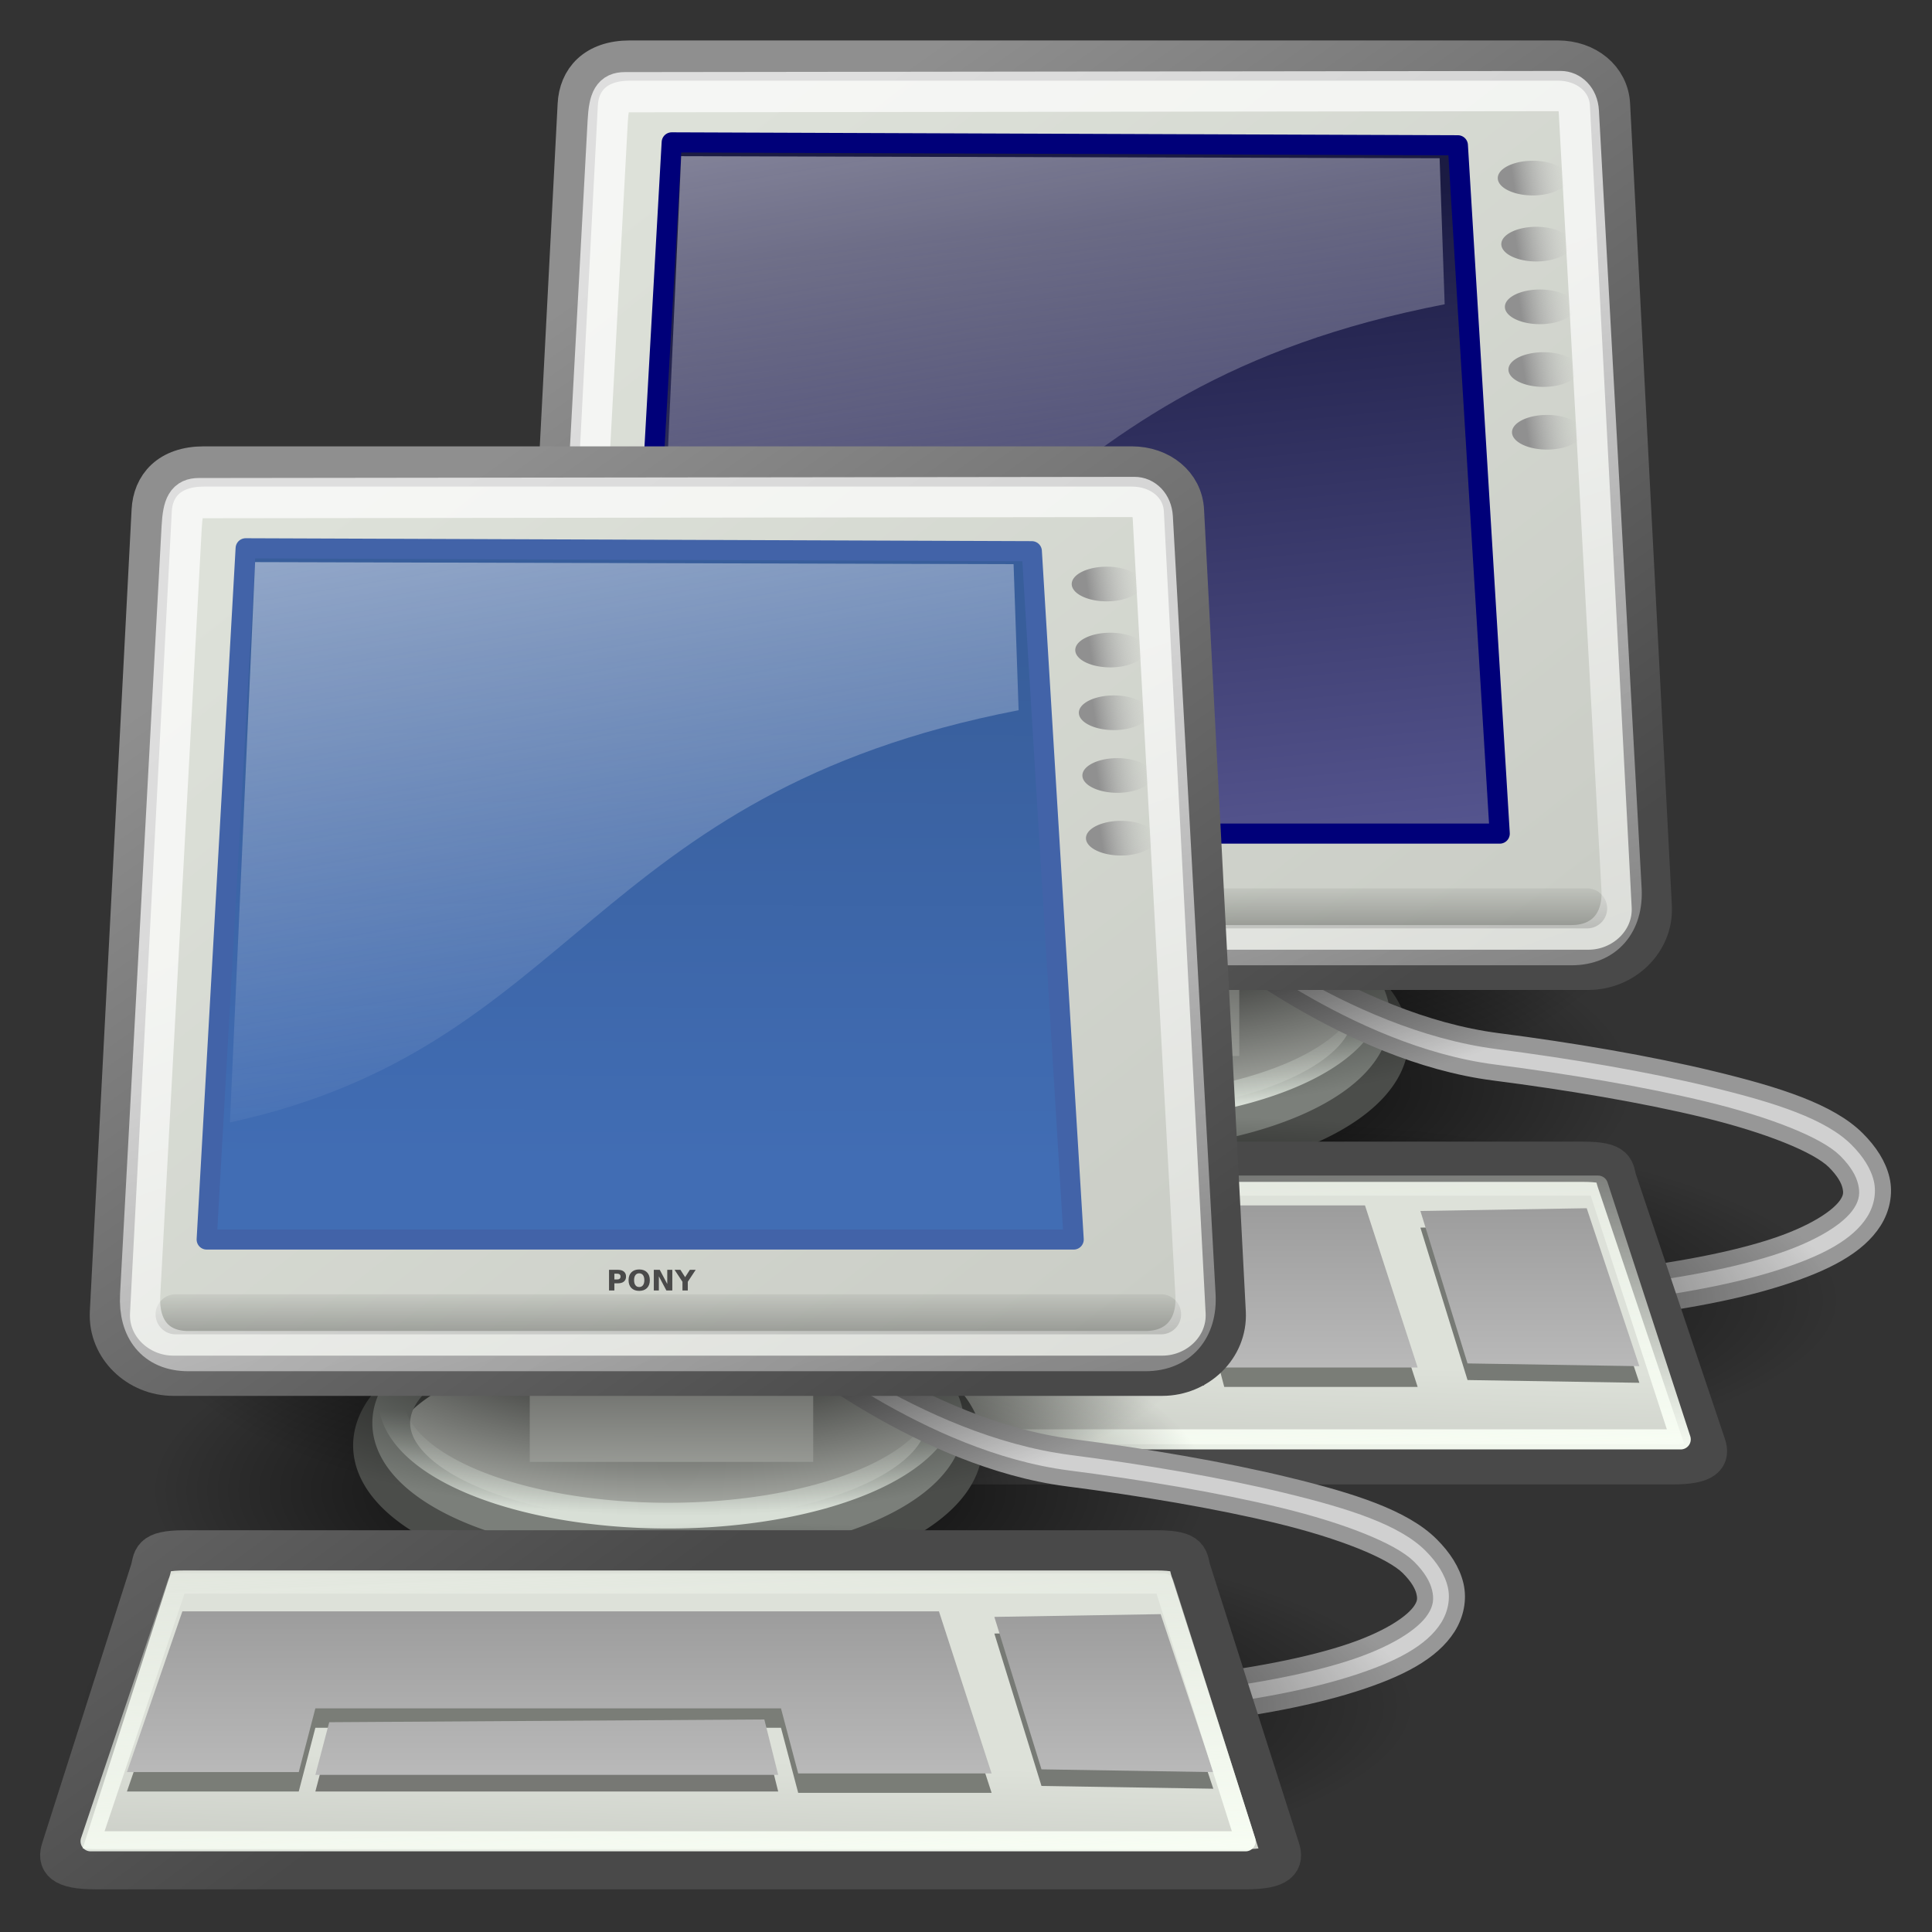<?xml version="1.0" ?><svg height="48px" id="svg2327" width="48px" xmlns="http://www.w3.org/2000/svg" xmlns:cc="http://creativecommons.org/ns#" xmlns:dc="http://purl.org/dc/elements/1.1/" xmlns:inkscape="http://www.inkscape.org/namespaces/inkscape" xmlns:rdf="http://www.w3.org/1999/02/22-rdf-syntax-ns#" xmlns:sodipodi="http://sodipodi.sourceforge.net/DTD/sodipodi-0.dtd" xmlns:svg="http://www.w3.org/2000/svg" xmlns:xlink="http://www.w3.org/1999/xlink"><rect width="100%" height="100%" fill="#333333" stroke="none"/><defs id="defs3"><linearGradient id="linearGradient3400"><stop id="stop3402" offset="0" style="stop-color:#416db4;stop-opacity:1;"/><stop id="stop3404" offset="1" style="stop-color:#385e9b;stop-opacity:1;"/></linearGradient><linearGradient id="linearGradient2985"><stop id="stop2987" offset="0" style="stop-color:#d8dfd6;stop-opacity:1;"/><stop id="stop2989" offset="1" style="stop-color:#d8dfd6;stop-opacity:0;"/></linearGradient><linearGradient id="linearGradient2752"><stop id="stop2754" offset="0" style="stop-color:#9d9d9d;stop-opacity:1;"/><stop id="stop2756" offset="1" style="stop-color:#b9b9b9;stop-opacity:1;"/></linearGradient><linearGradient id="linearGradient2711"><stop id="stop2713" offset="0" style="stop-color:#909090;stop-opacity:1;"/><stop id="stop2715" offset="1" style="stop-color:#bebebe;stop-opacity:0;"/></linearGradient><linearGradient id="linearGradient2701"><stop id="stop2703" offset="0" style="stop-color:#585956;stop-opacity:1;"/><stop id="stop2705" offset="1" style="stop-color:#bbbeb8;stop-opacity:1;"/></linearGradient><linearGradient id="linearGradient2683"><stop id="stop2685" offset="0" style="stop-color:#000000;stop-opacity:1;"/><stop id="stop2687" offset="1" style="stop-color:#000000;stop-opacity:0;"/></linearGradient><linearGradient id="linearGradient2675"><stop id="stop2677" offset="0" style="stop-color:#5b5b97;stop-opacity:1;"/><stop id="stop2679" offset="1" style="stop-color:#1b1b43;stop-opacity:1;"/></linearGradient><linearGradient id="linearGradient2667"><stop id="stop2669" offset="0" style="stop-color:#ffffff;stop-opacity:1;"/><stop id="stop2671" offset="1" style="stop-color:#fcfcff;stop-opacity:0;"/></linearGradient><linearGradient id="linearGradient2635"><stop id="stop2637" offset="0" style="stop-color:#f9fff5;stop-opacity:1;"/><stop id="stop2639" offset="1" style="stop-color:#f9fff5;stop-opacity:0;"/></linearGradient><linearGradient id="linearGradient2454"><stop id="stop2456" offset="0" style="stop-color:#000000;stop-opacity:1;"/><stop id="stop2458" offset="1" style="stop-color:#000000;stop-opacity:0;"/></linearGradient><linearGradient id="linearGradient2415"><stop id="stop2417" offset="0" style="stop-color:#ffffff;stop-opacity:1;"/><stop id="stop2419" offset="1" style="stop-color:#ffffff;stop-opacity:0;"/></linearGradient><linearGradient id="linearGradient2253"><stop id="stop2255" offset="0" style="stop-color:#8f8f8f;stop-opacity:1;"/><stop id="stop2257" offset="1" style="stop-color:#494949;stop-opacity:1;"/></linearGradient><linearGradient id="linearGradient2245"><stop id="stop2247" offset="0" style="stop-color:#dde1d9;stop-opacity:1;"/><stop id="stop2249" offset="1" style="stop-color:#cacdc6;stop-opacity:1;"/></linearGradient><linearGradient gradientTransform="matrix(1.174,0,0,0.945,0.722,-1.332)" gradientUnits="userSpaceOnUse" id="linearGradient2828" x1="19.15" x2="16.316" xlink:href="#linearGradient2675" y1="32.622" y2="8.867"/><radialGradient cx="12.576" cy="67.502" fx="12.576" fy="67.502" gradientTransform="scale(1.926,0.519)" gradientUnits="userSpaceOnUse" id="radialGradient3909" r="8.766" xlink:href="#linearGradient2454"/><linearGradient gradientTransform="scale(1.493,0.67)" gradientUnits="userSpaceOnUse" id="linearGradient3911" x1="-23.886" x2="-23.886" xlink:href="#linearGradient2985" y1="49.953" y2="44.879"/><radialGradient cx="12.576" cy="67.502" fx="12.576" fy="67.502" gradientTransform="scale(1.926,0.519)" gradientUnits="userSpaceOnUse" id="radialGradient3913" r="8.766" xlink:href="#linearGradient2454"/><linearGradient gradientTransform="scale(1.816,0.551)" gradientUnits="userSpaceOnUse" id="linearGradient3915" x1="12.207" x2="12.128" xlink:href="#linearGradient2701" y1="53.535" y2="64.893"/><linearGradient gradientTransform="matrix(1.13,0,0,0.885,-1.625,-1.304)" gradientUnits="userSpaceOnUse" id="linearGradient3917" x1="8.612" x2="34.784" xlink:href="#linearGradient2245" y1="7.229" y2="33.34"/><linearGradient gradientTransform="scale(1.104,0.905)" gradientUnits="userSpaceOnUse" id="linearGradient3919" x1="10.391" x2="32.537" xlink:href="#linearGradient2253" y1="5.382" y2="31.246"/><linearGradient gradientTransform="matrix(5.705,0,0,0.175,1,-0.679)" gradientUnits="userSpaceOnUse" id="linearGradient3923" x1="3.707" x2="3.707" xlink:href="#linearGradient2683" y1="171.291" y2="162.451"/><linearGradient gradientTransform="matrix(1.108,0,0,0.902,1,1)" gradientUnits="userSpaceOnUse" id="linearGradient3925" x1="17.698" x2="34.975" xlink:href="#linearGradient2415" y1="13.005" y2="55.201"/><linearGradient gradientTransform="matrix(1.239,0,0,0.896,0.591,-1.332)" gradientUnits="userSpaceOnUse" id="linearGradient3927" x1="11.492" x2="17.199" xlink:href="#linearGradient2667" y1="1.654" y2="26.729"/><radialGradient cx="12.576" cy="67.502" fx="12.576" fy="67.502" gradientTransform="scale(1.926,0.519)" gradientUnits="userSpaceOnUse" id="radialGradient3929" r="8.766" xlink:href="#linearGradient2454"/><linearGradient gradientTransform="scale(1.13,0.885)" gradientUnits="userSpaceOnUse" id="linearGradient3931" x1="18.317" x2="18.177" xlink:href="#linearGradient2245" y1="48.643" y2="52.536"/><linearGradient gradientTransform="scale(1.104,0.905)" gradientUnits="userSpaceOnUse" id="linearGradient3933" x1="10.391" x2="32.537" xlink:href="#linearGradient2253" y1="5.382" y2="31.246"/><linearGradient gradientTransform="scale(2.31,0.433)" gradientUnits="userSpaceOnUse" id="linearGradient3935" x1="8.113" x2="8.113" xlink:href="#linearGradient2752" y1="88.509" y2="100.2"/><linearGradient gradientTransform="scale(2.31,0.433)" gradientUnits="userSpaceOnUse" id="linearGradient3937" x1="8.113" x2="8.113" xlink:href="#linearGradient2752" y1="88.509" y2="100.2"/><linearGradient gradientTransform="scale(2.31,0.433)" gradientUnits="userSpaceOnUse" id="linearGradient3939" x1="8.113" x2="8.113" xlink:href="#linearGradient2752" y1="88.509" y2="100.2"/><linearGradient gradientTransform="matrix(2.144,0,0,0.466,1,-0.509)" gradientUnits="userSpaceOnUse" id="linearGradient3941" x1="13.629" x2="8.649" xlink:href="#linearGradient2635" y1="101.285" y2="74.098"/><linearGradient gradientUnits="userSpaceOnUse" id="linearGradient3943" x1="34.301" x2="35.521" xlink:href="#linearGradient2711" y1="3.938" y2="3.845"/><linearGradient gradientUnits="userSpaceOnUse" id="linearGradient3945" x1="34.301" x2="35.521" xlink:href="#linearGradient2711" y1="3.938" y2="3.845"/><linearGradient gradientUnits="userSpaceOnUse" id="linearGradient3947" x1="34.301" x2="35.521" xlink:href="#linearGradient2711" y1="3.938" y2="3.845"/><linearGradient gradientUnits="userSpaceOnUse" id="linearGradient3949" x1="34.301" x2="35.521" xlink:href="#linearGradient2711" y1="3.938" y2="3.845"/><linearGradient gradientUnits="userSpaceOnUse" id="linearGradient3951" x1="34.301" x2="35.521" xlink:href="#linearGradient2711" y1="3.938" y2="3.845"/><radialGradient cx="12.576" cy="67.502" fx="12.576" fy="67.502" gradientTransform="scale(1.926,0.519)" gradientUnits="userSpaceOnUse" id="radialGradient4011" r="8.766" xlink:href="#linearGradient2454"/><linearGradient gradientTransform="scale(1.493,0.67)" gradientUnits="userSpaceOnUse" id="linearGradient4013" x1="-23.886" x2="-23.886" xlink:href="#linearGradient2985" y1="49.953" y2="44.879"/><radialGradient cx="12.576" cy="67.502" fx="12.576" fy="67.502" gradientTransform="scale(1.926,0.519)" gradientUnits="userSpaceOnUse" id="radialGradient4015" r="8.766" xlink:href="#linearGradient2454"/><linearGradient gradientTransform="scale(1.816,0.551)" gradientUnits="userSpaceOnUse" id="linearGradient4017" x1="12.207" x2="12.128" xlink:href="#linearGradient2701" y1="53.535" y2="64.893"/><linearGradient gradientTransform="matrix(1.13,0,0,0.885,-1.625,-1.304)" gradientUnits="userSpaceOnUse" id="linearGradient4019" x1="8.612" x2="34.784" xlink:href="#linearGradient2245" y1="7.229" y2="33.34"/><linearGradient gradientTransform="scale(1.104,0.905)" gradientUnits="userSpaceOnUse" id="linearGradient4021" x1="10.391" x2="32.537" xlink:href="#linearGradient2253" y1="5.382" y2="31.246"/><linearGradient gradientTransform="matrix(5.705,0,0,0.175,1,-0.679)" gradientUnits="userSpaceOnUse" id="linearGradient4025" x1="3.707" x2="3.707" xlink:href="#linearGradient2683" y1="171.291" y2="162.451"/><linearGradient gradientTransform="matrix(1.108,0,0,0.902,1,1)" gradientUnits="userSpaceOnUse" id="linearGradient4027" x1="17.698" x2="34.975" xlink:href="#linearGradient2415" y1="13.005" y2="55.201"/><linearGradient gradientTransform="matrix(1.239,0,0,0.896,0.591,-1.332)" gradientUnits="userSpaceOnUse" id="linearGradient4029" x1="11.492" x2="17.199" xlink:href="#linearGradient2667" y1="1.654" y2="26.729"/><radialGradient cx="12.576" cy="67.502" fx="12.576" fy="67.502" gradientTransform="scale(1.926,0.519)" gradientUnits="userSpaceOnUse" id="radialGradient4031" r="8.766" xlink:href="#linearGradient2454"/><linearGradient gradientTransform="matrix(1.13,0,0,0.933,1.870249e-17,-2.527)" gradientUnits="userSpaceOnUse" id="linearGradient4033" x1="18.317" x2="18.177" xlink:href="#linearGradient2245" y1="48.643" y2="52.536"/><linearGradient gradientTransform="matrix(1.104,0,0,0.954,1.870249e-17,-2.527)" gradientUnits="userSpaceOnUse" id="linearGradient4035" x1="10.391" x2="32.537" xlink:href="#linearGradient2253" y1="5.382" y2="31.246"/><linearGradient gradientTransform="scale(2.31,0.433)" gradientUnits="userSpaceOnUse" id="linearGradient4037" x1="8.113" x2="8.113" xlink:href="#linearGradient2752" y1="88.509" y2="100.2"/><linearGradient gradientTransform="scale(2.31,0.433)" gradientUnits="userSpaceOnUse" id="linearGradient4039" x1="8.113" x2="8.113" xlink:href="#linearGradient2752" y1="88.509" y2="100.2"/><linearGradient gradientTransform="scale(2.31,0.433)" gradientUnits="userSpaceOnUse" id="linearGradient4041" x1="8.113" x2="8.113" xlink:href="#linearGradient2752" y1="88.509" y2="100.2"/><linearGradient gradientTransform="matrix(2.119,0,0,0.474,1.162,-1.378)" gradientUnits="userSpaceOnUse" id="linearGradient4043" x1="13.629" x2="8.649" xlink:href="#linearGradient2635" y1="101.285" y2="74.098"/><linearGradient gradientUnits="userSpaceOnUse" id="linearGradient4045" x1="34.301" x2="35.521" xlink:href="#linearGradient2711" y1="3.938" y2="3.845"/><linearGradient gradientUnits="userSpaceOnUse" id="linearGradient4047" x1="34.301" x2="35.521" xlink:href="#linearGradient2711" y1="3.938" y2="3.845"/><linearGradient gradientUnits="userSpaceOnUse" id="linearGradient4049" x1="34.301" x2="35.521" xlink:href="#linearGradient2711" y1="3.938" y2="3.845"/><linearGradient gradientUnits="userSpaceOnUse" id="linearGradient4051" x1="34.301" x2="35.521" xlink:href="#linearGradient2711" y1="3.938" y2="3.845"/><linearGradient gradientUnits="userSpaceOnUse" id="linearGradient4053" x1="34.301" x2="35.521" xlink:href="#linearGradient2711" y1="3.938" y2="3.845"/><linearGradient gradientUnits="userSpaceOnUse" id="linearGradient3406" x1="18.189" x2="18.241" xlink:href="#linearGradient3400" y1="23.835" y2="7.503"/></defs><g id="layer1"><g id="g2860" transform="matrix(0.779,0,0,0.779,4.554,10.264)"><g id="g3880" transform="translate(7.166,-12.941)"><path d="M 41.101 35.051 A 16.882 4.552 0 1 1  7.336,35.051 A 16.882 4.552 0 1 1  41.101 35.051 z" id="path2862" style="color:#000000;fill:url(#radialGradient3909);fill-opacity:1;fill-rule:evenodd;stroke:none;stroke-width:1;stroke-linecap:round;stroke-linejoin:miter;marker:none;marker-start:none;marker-mid:none;marker-end:none;stroke-miterlimit:4;stroke-dashoffset:0;stroke-opacity:0.701;visibility:visible;display:inline;overflow:visible" transform="matrix(1,0,0,1.369,-1.979,-13.617)"/><path d="M -26.264 29.716 A 9.394 3.94 0 1 1  -45.053,29.716 A 9.394 3.94 0 1 1  -26.264 29.716 z" id="path2864" style="color:#000000;fill:#adb0aa;fill-opacity:1;fill-rule:evenodd;stroke:#4b4d4a;stroke-width:1.283;stroke-linecap:butt;stroke-linejoin:miter;marker:none;marker-start:none;marker-mid:none;marker-end:none;stroke-miterlimit:4;stroke-dashoffset:0;stroke-opacity:1;visibility:visible;display:inline;overflow:visible" transform="translate(57.533,3.203)"/><path d="M -26.264 29.716 A 9.394 3.94 0 1 1  -45.053,29.716 A 9.394 3.94 0 1 1  -26.264 29.716 z" id="path2866" style="color:#000000;fill:none;fill-opacity:1;fill-rule:evenodd;stroke:#7b7f7a;stroke-width:1.283;stroke-linecap:butt;stroke-linejoin:miter;marker:none;marker-start:none;marker-mid:none;marker-end:none;stroke-miterlimit:4;stroke-dashoffset:0;stroke-opacity:1;visibility:visible;display:inline;overflow:visible" transform="matrix(0.94,0,0,0.94,55.404,4.271)"/><path d="M -26.264 29.716 A 9.394 3.94 0 1 1  -45.053,29.716 A 9.394 3.94 0 1 1  -26.264 29.716 z" id="path2868" style="color:#000000;fill:none;fill-opacity:1;fill-rule:evenodd;stroke:url(#linearGradient3911);stroke-width:0.873;stroke-linecap:butt;stroke-linejoin:miter;marker:none;marker-start:none;marker-mid:none;marker-end:none;stroke-miterlimit:4;stroke-dashoffset:0;stroke-opacity:1;visibility:visible;display:inline;overflow:visible" transform="matrix(0.94,0,0,0.94,55.404,3.521)"/><path d="M 25.688,28.766 L 25.625,29.766 C 25.625,29.766 29.949,33.365 34.625,33.969 C 36.963,34.27 39.379,34.671 41.375,35.156 C 43.371,35.641 44.963,36.276 45.5,36.812 C 45.81,37.123 45.951,37.386 46,37.594 C 46.049,37.801 46.038,37.949 45.906,38.156 C 45.642,38.572 44.826,39.124 43.438,39.562 C 40.66,40.44 35.717,41 28.875,41 L 28.875,42 C 35.771,42 40.739,41.472 43.719,40.531 C 45.209,40.061 46.244,39.516 46.75,38.719 C 47.003,38.32 47.107,37.83 47,37.375 C 46.893,36.92 46.615,36.49 46.219,36.094 C 45.341,35.216 43.682,34.687 41.625,34.188 C 39.568,33.688 37.109,33.273 34.75,32.969 C 30.031,32.36 25.688,28.766 25.688,28.766 z " id="path2870" style="fill:#d0d0d0;fill-opacity:1;fill-rule:evenodd;stroke:#979797;stroke-width:0.513;stroke-linecap:butt;stroke-linejoin:round;stroke-miterlimit:4;stroke-opacity:1"/><path d="M 41.101 35.051 A 16.882 4.552 0 1 1  7.336,35.051 A 16.882 4.552 0 1 1  41.101 35.051 z" id="path2872" style="color:#000000;fill:url(#radialGradient3913);fill-opacity:1;fill-rule:evenodd;stroke:none;stroke-width:1;stroke-linecap:round;stroke-linejoin:miter;marker:none;marker-start:none;marker-mid:none;marker-end:none;stroke-miterlimit:4;stroke-dashoffset:0;stroke-opacity:0.701;visibility:visible;display:inline;overflow:visible" transform="matrix(1,0,0,1.369,-1.979,-19.021)"/><rect height="2.74" id="rect2874" style="color:#000000;fill:url(#linearGradient3915);fill-opacity:1;fill-rule:evenodd;stroke:none;stroke-width:0.609;stroke-linecap:butt;stroke-linejoin:miter;marker:none;marker-start:none;marker-mid:none;marker-end:none;stroke-miterlimit:4;stroke-dashoffset:0;stroke-opacity:1;visibility:visible;display:inline;overflow:visible" width="9.04" x="17.472" y="30.704"/><path d="M 7.081,1.696 L 36.669,1.696 C 37.58,1.696 38.293,2.279 38.336,3.097 L 39.668,28.675 C 39.726,29.793 38.767,30.696 37.648,30.696 L 6.102,30.696 C 4.983,30.696 4.024,29.793 4.082,28.675 L 5.414,3.097 C 5.454,2.324 5.962,1.696 7.081,1.696 z " id="path2876" style="color:#000000;fill:url(#linearGradient3917);fill-opacity:1;fill-rule:evenodd;stroke:url(#linearGradient3919);stroke-width:1.283;stroke-linecap:butt;stroke-linejoin:miter;marker:none;marker-start:none;marker-mid:none;marker-end:none;stroke-miterlimit:4;stroke-dashoffset:0;stroke-opacity:1;visibility:visible;display:inline;overflow:visible"/><path d="M 8.411,4.306 L 7.168,26.351 L 34.819,26.351 L 33.484,4.399 L 8.411,4.306 z " id="path2878" style="fill:url(#linearGradient2828);fill-opacity:1;fill-rule:evenodd;stroke:#000079;stroke-width:0.642;stroke-linecap:butt;stroke-linejoin:round;stroke-miterlimit:4;stroke-dasharray:none;stroke-opacity:1;opacity:1;color:#000000;marker:none;marker-start:none;marker-mid:none;marker-end:none;stroke-dashoffset:0;visibility:visible;display:inline;overflow:visible"/><path d="M 6.177,28.736 L 37.606,28.736" id="path2880" style="fill:none;fill-opacity:0.75;fill-rule:evenodd;stroke:url(#linearGradient3923);stroke-width:1.278;stroke-linecap:round;stroke-linejoin:miter;stroke-miterlimit:4;stroke-opacity:0.248"/><path d="M 6.915,2.706 L 36.76,2.669 C 37.044,2.668 37.319,2.906 37.342,3.321 L 38.704,28.124 C 38.762,29.181 38.164,29.91 37.106,29.91 L 6.582,29.91 C 5.523,29.91 4.989,29.181 5.046,28.124 L 6.37,3.63 C 6.409,2.914 6.536,2.707 6.915,2.706 z " id="path2882" style="color:#000000;fill:none;fill-opacity:1;fill-rule:evenodd;stroke:url(#linearGradient3925);stroke-width:1.283;stroke-linecap:butt;stroke-linejoin:miter;marker:none;marker-start:none;marker-mid:none;marker-end:none;stroke-miterlimit:4;stroke-dashoffset:0;stroke-opacity:0.701;visibility:visible;display:inline;overflow:visible"/><path d="M 8.712,4.746 L 7.909,22.617 C 18.954,20.216 19.33,12.124 33.063,9.47 L 32.902,4.812 L 8.712,4.746 z " id="path2884" style="opacity:0.531;fill:url(#linearGradient3927);fill-opacity:1;fill-rule:evenodd;stroke:none;stroke-width:0.25pt;stroke-linecap:butt;stroke-linejoin:miter;stroke-opacity:1"/><path d="M 41.101 35.051 A 16.882 4.552 0 1 1  7.336,35.051 A 16.882 4.552 0 1 1  41.101 35.051 z" id="path2886" style="color:#000000;fill:url(#radialGradient3929);fill-opacity:1;fill-rule:evenodd;stroke:none;stroke-width:1;stroke-linecap:round;stroke-linejoin:miter;marker:none;marker-start:none;marker-mid:none;marker-end:none;stroke-miterlimit:4;stroke-dashoffset:0;stroke-opacity:0.701;visibility:visible;display:inline;overflow:visible" transform="matrix(1.264,0,0,1.291,-6.216,-4)"/><path d="M 6.462,36.817 L 37.465,36.817 C 38.584,36.817 38.442,37.089 38.557,37.43 L 41.391,45.855 C 41.506,46.197 41.418,46.468 40.299,46.468 L 3.628,46.468 C 2.508,46.468 2.42,46.197 2.535,45.855 L 5.37,37.43 C 5.485,37.089 5.343,36.817 6.462,36.817 z " id="path2888" style="opacity:1;color:#000000;fill:url(#linearGradient3931);fill-opacity:1;fill-rule:evenodd;stroke:url(#linearGradient3933);stroke-width:1.283;stroke-linecap:butt;stroke-linejoin:miter;marker:none;marker-start:none;marker-mid:none;marker-end:none;stroke-miterlimit:4;stroke-dasharray:none;stroke-dashoffset:0;stroke-opacity:1;visibility:visible;display:inline;overflow:visible"/><path d="M 6.392,38.829 L 4.624,43.956 L 10.104,43.956 L 10.634,41.923 L 25.484,41.923 L 26.033,43.998 L 32.201,43.998 L 30.522,38.829 L 6.392,38.829 z " id="path2890" style="fill:#7a7d77;fill-opacity:1;fill-rule:evenodd;stroke:none;stroke-width:0.25pt;stroke-linecap:butt;stroke-linejoin:miter;stroke-opacity:1"/><path d="M 11.076,42.276 L 10.634,43.956 L 25.395,43.956 L 24.953,42.188 L 11.076,42.276 z " id="path2892" style="fill:#777874;fill-opacity:1;fill-rule:evenodd;stroke:none;stroke-width:0.25pt;stroke-linecap:butt;stroke-linejoin:miter;stroke-opacity:1"/><path d="M 37.593,38.829 L 39.272,43.867 L 33.792,43.779 L 32.289,38.918 L 37.593,38.829 z " id="path2894" style="color:#000000;fill:#777a75;fill-opacity:1;fill-rule:evenodd;stroke:none;stroke-width:0.25pt;stroke-linecap:butt;stroke-linejoin:miter;marker:none;marker-start:none;marker-mid:none;marker-end:none;stroke-miterlimit:4;stroke-dashoffset:0;stroke-opacity:1;visibility:visible;display:inline;overflow:visible"/><path d="M 37.593,38.299 L 39.272,43.337 L 33.792,43.249 L 32.289,38.387 L 37.593,38.299 z " id="path2896" style="opacity:1;color:#000000;fill:url(#linearGradient3935);fill-opacity:1;fill-rule:evenodd;stroke:none;stroke-width:0.25pt;stroke-linecap:butt;stroke-linejoin:miter;marker:none;marker-start:none;marker-mid:none;marker-end:none;stroke-miterlimit:4;stroke-dasharray:none;stroke-dashoffset:0;stroke-opacity:1;visibility:visible;display:inline;overflow:visible"/><path d="M 6.392,38.21 L 4.624,43.337 L 10.104,43.337 L 10.634,41.304 L 25.484,41.304 L 26.033,43.379 L 32.201,43.379 L 30.522,38.21 L 6.392,38.21 z " id="path2898" style="fill:url(#linearGradient3937);fill-opacity:1;fill-rule:evenodd;stroke:none;stroke-width:0.25pt;stroke-linecap:butt;stroke-linejoin:miter;stroke-opacity:1"/><path d="M 11.076,41.746 L 10.634,43.425 L 25.395,43.425 L 24.953,41.658 L 11.076,41.746 z " id="path2900" style="opacity:1;color:#000000;fill:url(#linearGradient3939);fill-opacity:1;fill-rule:evenodd;stroke:none;stroke-width:0.25pt;stroke-linecap:butt;stroke-linejoin:miter;marker:none;marker-start:none;marker-mid:none;marker-end:none;stroke-miterlimit:4;stroke-dasharray:none;stroke-dashoffset:0;stroke-opacity:1;visibility:visible;display:inline;overflow:visible"/><path d="M 6.128,37.578 L 37.954,37.578 L 40.591,45.671 L 3.33,45.671 L 6.128,37.578 z " id="path2902" style="color:#000000;fill:none;fill-opacity:1;fill-rule:evenodd;stroke:url(#linearGradient3941);stroke-width:0.642;stroke-linecap:butt;stroke-linejoin:round;marker:none;marker-start:none;marker-mid:none;marker-end:none;stroke-miterlimit:4;stroke-dashoffset:0;stroke-opacity:1;visibility:visible;display:inline;overflow:visible"/><path d="M 35.621 3.938 A 0.84 0.84 0 1 1  33.941,3.938 A 0.84 0.84 0 1 1  35.621 3.938 z" id="path2904" style="color:#000000;fill:url(#linearGradient3943);fill-opacity:1;fill-rule:evenodd;stroke:none;stroke-width:0.5;stroke-linecap:butt;stroke-linejoin:miter;marker:none;marker-start:none;marker-mid:none;marker-end:none;stroke-miterlimit:4;stroke-dashoffset:0;stroke-opacity:1;visibility:visible;display:inline;overflow:visible" transform="matrix(1.331,0,0,0.658,-10.419,2.854)"/><path d="M 35.621 3.938 A 0.84 0.84 0 1 1  33.941,3.938 A 0.84 0.84 0 1 1  35.621 3.938 z" id="path2906" style="color:#000000;fill:url(#linearGradient3945);fill-opacity:1;fill-rule:evenodd;stroke:none;stroke-width:0.5;stroke-linecap:butt;stroke-linejoin:miter;marker:none;marker-start:none;marker-mid:none;marker-end:none;stroke-miterlimit:4;stroke-dashoffset:0;stroke-opacity:1;visibility:visible;display:inline;overflow:visible" transform="matrix(1.331,0,0,0.658,-10.306,4.96)"/><path d="M 35.621 3.938 A 0.84 0.84 0 1 1  33.941,3.938 A 0.84 0.84 0 1 1  35.621 3.938 z" id="path2908" style="color:#000000;fill:url(#linearGradient3947);fill-opacity:1;fill-rule:evenodd;stroke:none;stroke-width:0.5;stroke-linecap:butt;stroke-linejoin:miter;marker:none;marker-start:none;marker-mid:none;marker-end:none;stroke-miterlimit:4;stroke-dashoffset:0;stroke-opacity:1;visibility:visible;display:inline;overflow:visible" transform="matrix(1.331,0,0,0.658,-10.192,6.96)"/><path d="M 35.621 3.938 A 0.84 0.84 0 1 1  33.941,3.938 A 0.84 0.84 0 1 1  35.621 3.938 z" id="path2910" style="color:#000000;fill:url(#linearGradient3949);fill-opacity:1;fill-rule:evenodd;stroke:none;stroke-width:0.5;stroke-linecap:butt;stroke-linejoin:miter;marker:none;marker-start:none;marker-mid:none;marker-end:none;stroke-miterlimit:4;stroke-dashoffset:0;stroke-opacity:1;visibility:visible;display:inline;overflow:visible" transform="matrix(1.331,0,0,0.658,-10.079,8.96)"/><path d="M 35.621 3.938 A 0.84 0.84 0 1 1  33.941,3.938 A 0.84 0.84 0 1 1  35.621 3.938 z" id="path2912" style="color:#000000;fill:url(#linearGradient3951);fill-opacity:1;fill-rule:evenodd;stroke:none;stroke-width:0.5;stroke-linecap:butt;stroke-linejoin:miter;marker:none;marker-start:none;marker-mid:none;marker-end:none;stroke-miterlimit:4;stroke-dashoffset:0;stroke-opacity:1;visibility:visible;display:inline;overflow:visible" transform="matrix(1.331,0,0,0.658,-9.965,10.96)"/><path d="M 20,27.318 L 20.282,27.318 C 20.365,27.318 20.43,27.336 20.474,27.374 C 20.519,27.411 20.542,27.464 20.542,27.532 C 20.542,27.601 20.519,27.655 20.474,27.692 C 20.43,27.729 20.365,27.748 20.282,27.748 L 20.17,27.748 L 20.17,27.976 L 20,27.976 L 20,27.318 M 20.17,27.441 L 20.17,27.625 L 20.264,27.625 C 20.297,27.625 20.322,27.617 20.34,27.601 C 20.358,27.585 20.367,27.562 20.367,27.532 C 20.367,27.503 20.358,27.48 20.34,27.464 C 20.322,27.449 20.297,27.441 20.264,27.441 L 20.17,27.441 M 20.962,27.429 C 20.91,27.429 20.87,27.448 20.842,27.486 C 20.813,27.524 20.799,27.578 20.799,27.647 C 20.799,27.717 20.813,27.77 20.842,27.808 C 20.87,27.847 20.91,27.866 20.962,27.866 C 21.014,27.866 21.054,27.847 21.083,27.808 C 21.111,27.77 21.126,27.717 21.126,27.647 C 21.126,27.578 21.111,27.524 21.083,27.486 C 21.054,27.448 21.014,27.429 20.962,27.429 M 20.962,27.306 C 21.068,27.306 21.151,27.336 21.211,27.397 C 21.271,27.457 21.301,27.541 21.301,27.647 C 21.301,27.754 21.271,27.837 21.211,27.898 C 21.151,27.958 21.068,27.989 20.962,27.989 C 20.856,27.989 20.774,27.958 20.713,27.898 C 20.653,27.837 20.623,27.754 20.623,27.647 C 20.623,27.541 20.653,27.457 20.713,27.397 C 20.774,27.336 20.856,27.306 20.962,27.306 M 21.428,27.318 L 21.618,27.318 L 21.857,27.769 L 21.857,27.318 L 22.018,27.318 L 22.018,27.976 L 21.829,27.976 L 21.589,27.524 L 21.589,27.976 L 21.428,27.976 L 21.428,27.318 M 22.091,27.318 L 22.277,27.318 L 22.427,27.552 L 22.577,27.318 L 22.763,27.318 L 22.512,27.699 L 22.512,27.976 L 22.342,27.976 L 22.342,27.699 L 22.091,27.318" id="path2914" style="font-size:0.903px;font-style:normal;font-variant:normal;font-weight:bold;font-stretch:normal;writing-mode:lr-tb;text-anchor:start;fill:#4a4a4a;fill-opacity:1;stroke:none;stroke-width:1pt;stroke-linecap:butt;stroke-linejoin:miter;stroke-opacity:1;font-family:Bitstream Vera Sans"/></g></g><g id="g3953" transform="matrix(0.779,0,0,0.779,-6.031,20.349)"><g id="g3955" transform="translate(7.166,-12.941)"><path d="M 41.101 35.051 A 16.882 4.552 0 1 1  7.336,35.051 A 16.882 4.552 0 1 1  41.101 35.051 z" id="path3957" style="color:#000000;fill:url(#radialGradient4011);fill-opacity:1;fill-rule:evenodd;stroke:none;stroke-width:1;stroke-linecap:round;stroke-linejoin:miter;marker:none;marker-start:none;marker-mid:none;marker-end:none;stroke-miterlimit:4;stroke-dashoffset:0;stroke-opacity:0.701;visibility:visible;display:inline;overflow:visible" transform="matrix(1,0,0,1.369,-1.979,-13.617)"/><path d="M -26.264 29.716 A 9.394 3.94 0 1 1  -45.053,29.716 A 9.394 3.94 0 1 1  -26.264 29.716 z" id="path3959" style="color:#000000;fill:#adb0aa;fill-opacity:1;fill-rule:evenodd;stroke:#4b4d4a;stroke-width:1.283;stroke-linecap:butt;stroke-linejoin:miter;marker:none;marker-start:none;marker-mid:none;marker-end:none;stroke-miterlimit:4;stroke-dashoffset:0;stroke-opacity:1;visibility:visible;display:inline;overflow:visible" transform="translate(57.533,3.203)"/><path d="M -26.264 29.716 A 9.394 3.94 0 1 1  -45.053,29.716 A 9.394 3.94 0 1 1  -26.264 29.716 z" id="path3961" style="color:#000000;fill:none;fill-opacity:1;fill-rule:evenodd;stroke:#7b7f7a;stroke-width:1.283;stroke-linecap:butt;stroke-linejoin:miter;marker:none;marker-start:none;marker-mid:none;marker-end:none;stroke-miterlimit:4;stroke-dashoffset:0;stroke-opacity:1;visibility:visible;display:inline;overflow:visible" transform="matrix(0.94,0,0,0.94,55.404,4.271)"/><path d="M -26.264 29.716 A 9.394 3.94 0 1 1  -45.053,29.716 A 9.394 3.94 0 1 1  -26.264 29.716 z" id="path3963" style="color:#000000;fill:none;fill-opacity:1;fill-rule:evenodd;stroke:url(#linearGradient4013);stroke-width:0.873;stroke-linecap:butt;stroke-linejoin:miter;marker:none;marker-start:none;marker-mid:none;marker-end:none;stroke-miterlimit:4;stroke-dashoffset:0;stroke-opacity:1;visibility:visible;display:inline;overflow:visible" transform="matrix(0.94,0,0,0.94,55.404,3.521)"/><path d="M 25.688,28.766 L 25.625,29.766 C 25.625,29.766 29.949,33.365 34.625,33.969 C 36.963,34.27 39.379,34.671 41.375,35.156 C 43.371,35.641 44.963,36.276 45.5,36.812 C 45.81,37.123 45.951,37.386 46,37.594 C 46.049,37.801 46.038,37.949 45.906,38.156 C 45.642,38.572 44.826,39.124 43.438,39.562 C 40.66,40.44 35.717,41 28.875,41 L 28.875,42 C 35.771,42 40.739,41.472 43.719,40.531 C 45.209,40.061 46.244,39.516 46.75,38.719 C 47.003,38.32 47.107,37.83 47,37.375 C 46.893,36.92 46.615,36.49 46.219,36.094 C 45.341,35.216 43.682,34.687 41.625,34.188 C 39.568,33.688 37.109,33.273 34.75,32.969 C 30.031,32.36 25.688,28.766 25.688,28.766 z " id="path3965" style="fill:#d0d0d0;fill-opacity:1;fill-rule:evenodd;stroke:#979797;stroke-width:0.513;stroke-linecap:butt;stroke-linejoin:round;stroke-miterlimit:4;stroke-opacity:1"/><path d="M 41.101 35.051 A 16.882 4.552 0 1 1  7.336,35.051 A 16.882 4.552 0 1 1  41.101 35.051 z" id="path3967" style="color:#000000;fill:url(#radialGradient4015);fill-opacity:1;fill-rule:evenodd;stroke:none;stroke-width:1;stroke-linecap:round;stroke-linejoin:miter;marker:none;marker-start:none;marker-mid:none;marker-end:none;stroke-miterlimit:4;stroke-dashoffset:0;stroke-opacity:0.701;visibility:visible;display:inline;overflow:visible" transform="matrix(1,0,0,1.369,-1.979,-19.021)"/><rect height="2.74" id="rect3969" style="color:#000000;fill:url(#linearGradient4017);fill-opacity:1;fill-rule:evenodd;stroke:none;stroke-width:0.609;stroke-linecap:butt;stroke-linejoin:miter;marker:none;marker-start:none;marker-mid:none;marker-end:none;stroke-miterlimit:4;stroke-dashoffset:0;stroke-opacity:1;visibility:visible;display:inline;overflow:visible" width="9.04" x="17.472" y="30.704"/><path d="M 7.081,1.696 L 36.669,1.696 C 37.58,1.696 38.293,2.279 38.336,3.097 L 39.668,28.675 C 39.726,29.793 38.767,30.696 37.648,30.696 L 6.102,30.696 C 4.983,30.696 4.024,29.793 4.082,28.675 L 5.414,3.097 C 5.454,2.324 5.962,1.696 7.081,1.696 z " id="path3971" style="color:#000000;fill:url(#linearGradient4019);fill-opacity:1;fill-rule:evenodd;stroke:url(#linearGradient4021);stroke-width:1.283;stroke-linecap:butt;stroke-linejoin:miter;marker:none;marker-start:none;marker-mid:none;marker-end:none;stroke-miterlimit:4;stroke-dashoffset:0;stroke-opacity:1;visibility:visible;display:inline;overflow:visible"/><path d="M 8.411,4.306 L 7.168,26.351 L 34.819,26.351 L 33.484,4.399 L 8.411,4.306 z " id="path3973" style="fill:url(#linearGradient3406);fill-opacity:1.0;fill-rule:evenodd;stroke:#4263a8;stroke-width:0.642;stroke-linecap:butt;stroke-linejoin:round;stroke-miterlimit:4;stroke-dasharray:none;stroke-opacity:1"/><path d="M 6.177,28.736 L 37.606,28.736" id="path3975" style="fill:none;fill-opacity:0.75;fill-rule:evenodd;stroke:url(#linearGradient4025);stroke-width:1.278;stroke-linecap:round;stroke-linejoin:miter;stroke-miterlimit:4;stroke-opacity:0.248"/><path d="M 6.915,2.706 L 36.76,2.669 C 37.044,2.668 37.319,2.906 37.342,3.321 L 38.704,28.124 C 38.762,29.181 38.164,29.91 37.106,29.91 L 6.582,29.91 C 5.523,29.91 4.989,29.181 5.046,28.124 L 6.37,3.63 C 6.409,2.914 6.536,2.707 6.915,2.706 z " id="path3977" style="color:#000000;fill:none;fill-opacity:1;fill-rule:evenodd;stroke:url(#linearGradient4027);stroke-width:1.283;stroke-linecap:butt;stroke-linejoin:miter;marker:none;marker-start:none;marker-mid:none;marker-end:none;stroke-miterlimit:4;stroke-dashoffset:0;stroke-opacity:0.701;visibility:visible;display:inline;overflow:visible"/><path d="M 8.712,4.746 L 7.909,22.617 C 18.954,20.216 19.33,12.124 33.063,9.47 L 32.902,4.812 L 8.712,4.746 z " id="path3979" style="opacity:0.531;fill:url(#linearGradient4029);fill-opacity:1;fill-rule:evenodd;stroke:none;stroke-width:0.25pt;stroke-linecap:butt;stroke-linejoin:miter;stroke-opacity:1"/><path d="M 41.101 35.051 A 16.882 4.552 0 1 1  7.336,35.051 A 16.882 4.552 0 1 1  41.101 35.051 z" id="path3981" style="color:#000000;fill:url(#radialGradient4031);fill-opacity:1;fill-rule:evenodd;stroke:none;stroke-width:1;stroke-linecap:round;stroke-linejoin:miter;marker:none;marker-start:none;marker-mid:none;marker-end:none;stroke-miterlimit:4;stroke-dashoffset:0;stroke-opacity:0.701;visibility:visible;display:inline;overflow:visible" transform="matrix(1.264,0,0,1.291,-6.216,-4)"/><path d="M 6.462,36.265 L 37.465,36.265 C 38.584,36.265 38.442,36.551 38.557,36.911 L 41.391,45.788 C 41.506,46.148 41.418,46.434 40.299,46.434 L 3.628,46.434 C 2.508,46.434 2.42,46.148 2.535,45.788 L 5.37,36.911 C 5.485,36.551 5.343,36.265 6.462,36.265 z " id="path3983" style="opacity:1;color:#000000;fill:url(#linearGradient4033);fill-opacity:1;fill-rule:evenodd;stroke:url(#linearGradient4035);stroke-width:1.283;stroke-linecap:butt;stroke-linejoin:miter;marker:none;marker-start:none;marker-mid:none;marker-end:none;stroke-miterlimit:4;stroke-dasharray:none;stroke-dashoffset:0;stroke-opacity:1;visibility:visible;display:inline;overflow:visible"/><path d="M 6.392,38.829 L 4.624,43.956 L 10.104,43.956 L 10.634,41.923 L 25.484,41.923 L 26.033,43.998 L 32.201,43.998 L 30.522,38.829 L 6.392,38.829 z " id="path3985" style="fill:#7a7d77;fill-opacity:1;fill-rule:evenodd;stroke:none;stroke-width:0.25pt;stroke-linecap:butt;stroke-linejoin:miter;stroke-opacity:1"/><path d="M 11.076,42.276 L 10.634,43.956 L 25.395,43.956 L 24.953,42.188 L 11.076,42.276 z " id="path3987" style="fill:#777874;fill-opacity:1;fill-rule:evenodd;stroke:none;stroke-width:0.25pt;stroke-linecap:butt;stroke-linejoin:miter;stroke-opacity:1"/><path d="M 37.593,38.829 L 39.272,43.867 L 33.792,43.779 L 32.289,38.918 L 37.593,38.829 z " id="path3989" style="color:#000000;fill:#777a75;fill-opacity:1;fill-rule:evenodd;stroke:none;stroke-width:0.25pt;stroke-linecap:butt;stroke-linejoin:miter;marker:none;marker-start:none;marker-mid:none;marker-end:none;stroke-miterlimit:4;stroke-dashoffset:0;stroke-opacity:1;visibility:visible;display:inline;overflow:visible"/><path d="M 37.593,38.299 L 39.272,43.337 L 33.792,43.249 L 32.289,38.387 L 37.593,38.299 z " id="path3991" style="opacity:1;color:#000000;fill:url(#linearGradient4037);fill-opacity:1;fill-rule:evenodd;stroke:none;stroke-width:0.25pt;stroke-linecap:butt;stroke-linejoin:miter;marker:none;marker-start:none;marker-mid:none;marker-end:none;stroke-miterlimit:4;stroke-dasharray:none;stroke-dashoffset:0;stroke-opacity:1;visibility:visible;display:inline;overflow:visible"/><path d="M 6.392,38.21 L 4.624,43.337 L 10.104,43.337 L 10.634,41.304 L 25.484,41.304 L 26.033,43.379 L 32.201,43.379 L 30.522,38.21 L 6.392,38.21 z " id="path3993" style="fill:url(#linearGradient4039);fill-opacity:1;fill-rule:evenodd;stroke:none;stroke-width:0.25pt;stroke-linecap:butt;stroke-linejoin:miter;stroke-opacity:1"/><path d="M 11.076,41.746 L 10.634,43.425 L 25.395,43.425 L 24.953,41.658 L 11.076,41.746 z " id="path3995" style="opacity:1;color:#000000;fill:url(#linearGradient4041);fill-opacity:1;fill-rule:evenodd;stroke:none;stroke-width:0.25pt;stroke-linecap:butt;stroke-linejoin:miter;marker:none;marker-start:none;marker-mid:none;marker-end:none;stroke-miterlimit:4;stroke-dasharray:none;stroke-dashoffset:0;stroke-opacity:1;visibility:visible;display:inline;overflow:visible"/><path d="M 6.231,37.321 L 37.694,37.321 L 40.301,45.543 L 3.465,45.543 L 6.231,37.321 z " id="path3997" style="color:#000000;fill:none;fill-opacity:1;fill-rule:evenodd;stroke:url(#linearGradient4043);stroke-width:0.642;stroke-linecap:butt;stroke-linejoin:round;marker:none;marker-start:none;marker-mid:none;marker-end:none;stroke-miterlimit:4;stroke-dashoffset:0;stroke-opacity:1;visibility:visible;display:inline;overflow:visible"/><path d="M 35.621 3.938 A 0.84 0.84 0 1 1  33.941,3.938 A 0.84 0.84 0 1 1  35.621 3.938 z" id="path3999" style="color:#000000;fill:url(#linearGradient4045);fill-opacity:1;fill-rule:evenodd;stroke:none;stroke-width:0.5;stroke-linecap:butt;stroke-linejoin:miter;marker:none;marker-start:none;marker-mid:none;marker-end:none;stroke-miterlimit:4;stroke-dashoffset:0;stroke-opacity:1;visibility:visible;display:inline;overflow:visible" transform="matrix(1.331,0,0,0.658,-10.419,2.854)"/><path d="M 35.621 3.938 A 0.84 0.84 0 1 1  33.941,3.938 A 0.84 0.84 0 1 1  35.621 3.938 z" id="path4001" style="color:#000000;fill:url(#linearGradient4047);fill-opacity:1;fill-rule:evenodd;stroke:none;stroke-width:0.5;stroke-linecap:butt;stroke-linejoin:miter;marker:none;marker-start:none;marker-mid:none;marker-end:none;stroke-miterlimit:4;stroke-dashoffset:0;stroke-opacity:1;visibility:visible;display:inline;overflow:visible" transform="matrix(1.331,0,0,0.658,-10.306,4.96)"/><path d="M 35.621 3.938 A 0.84 0.84 0 1 1  33.941,3.938 A 0.84 0.84 0 1 1  35.621 3.938 z" id="path4003" style="color:#000000;fill:url(#linearGradient4049);fill-opacity:1;fill-rule:evenodd;stroke:none;stroke-width:0.5;stroke-linecap:butt;stroke-linejoin:miter;marker:none;marker-start:none;marker-mid:none;marker-end:none;stroke-miterlimit:4;stroke-dashoffset:0;stroke-opacity:1;visibility:visible;display:inline;overflow:visible" transform="matrix(1.331,0,0,0.658,-10.192,6.96)"/><path d="M 35.621 3.938 A 0.84 0.84 0 1 1  33.941,3.938 A 0.84 0.84 0 1 1  35.621 3.938 z" id="path4005" style="color:#000000;fill:url(#linearGradient4051);fill-opacity:1;fill-rule:evenodd;stroke:none;stroke-width:0.5;stroke-linecap:butt;stroke-linejoin:miter;marker:none;marker-start:none;marker-mid:none;marker-end:none;stroke-miterlimit:4;stroke-dashoffset:0;stroke-opacity:1;visibility:visible;display:inline;overflow:visible" transform="matrix(1.331,0,0,0.658,-10.079,8.96)"/><path d="M 35.621 3.938 A 0.84 0.84 0 1 1  33.941,3.938 A 0.84 0.84 0 1 1  35.621 3.938 z" id="path4007" style="color:#000000;fill:url(#linearGradient4053);fill-opacity:1;fill-rule:evenodd;stroke:none;stroke-width:0.5;stroke-linecap:butt;stroke-linejoin:miter;marker:none;marker-start:none;marker-mid:none;marker-end:none;stroke-miterlimit:4;stroke-dashoffset:0;stroke-opacity:1;visibility:visible;display:inline;overflow:visible" transform="matrix(1.331,0,0,0.658,-9.965,10.96)"/><path d="M 20,27.318 L 20.282,27.318 C 20.365,27.318 20.43,27.336 20.474,27.374 C 20.519,27.411 20.542,27.464 20.542,27.532 C 20.542,27.601 20.519,27.655 20.474,27.692 C 20.43,27.729 20.365,27.748 20.282,27.748 L 20.17,27.748 L 20.17,27.976 L 20,27.976 L 20,27.318 M 20.17,27.441 L 20.17,27.625 L 20.264,27.625 C 20.297,27.625 20.322,27.617 20.34,27.601 C 20.358,27.585 20.367,27.562 20.367,27.532 C 20.367,27.503 20.358,27.48 20.34,27.464 C 20.322,27.449 20.297,27.441 20.264,27.441 L 20.17,27.441 M 20.962,27.429 C 20.91,27.429 20.87,27.448 20.842,27.486 C 20.813,27.524 20.799,27.578 20.799,27.647 C 20.799,27.717 20.813,27.77 20.842,27.808 C 20.87,27.847 20.91,27.866 20.962,27.866 C 21.014,27.866 21.054,27.847 21.083,27.808 C 21.111,27.77 21.126,27.717 21.126,27.647 C 21.126,27.578 21.111,27.524 21.083,27.486 C 21.054,27.448 21.014,27.429 20.962,27.429 M 20.962,27.306 C 21.068,27.306 21.151,27.336 21.211,27.397 C 21.271,27.457 21.301,27.541 21.301,27.647 C 21.301,27.754 21.271,27.837 21.211,27.898 C 21.151,27.958 21.068,27.989 20.962,27.989 C 20.856,27.989 20.774,27.958 20.713,27.898 C 20.653,27.837 20.623,27.754 20.623,27.647 C 20.623,27.541 20.653,27.457 20.713,27.397 C 20.774,27.336 20.856,27.306 20.962,27.306 M 21.428,27.318 L 21.618,27.318 L 21.857,27.769 L 21.857,27.318 L 22.018,27.318 L 22.018,27.976 L 21.829,27.976 L 21.589,27.524 L 21.589,27.976 L 21.428,27.976 L 21.428,27.318 M 22.091,27.318 L 22.277,27.318 L 22.427,27.552 L 22.577,27.318 L 22.763,27.318 L 22.512,27.699 L 22.512,27.976 L 22.342,27.976 L 22.342,27.699 L 22.091,27.318" id="path4009" style="font-size:0.903px;font-style:normal;font-variant:normal;font-weight:bold;font-stretch:normal;writing-mode:lr-tb;text-anchor:start;fill:#4a4a4a;fill-opacity:1;stroke:none;stroke-width:1pt;stroke-linecap:butt;stroke-linejoin:miter;stroke-opacity:1;font-family:Bitstream Vera Sans"/></g></g></g></svg>